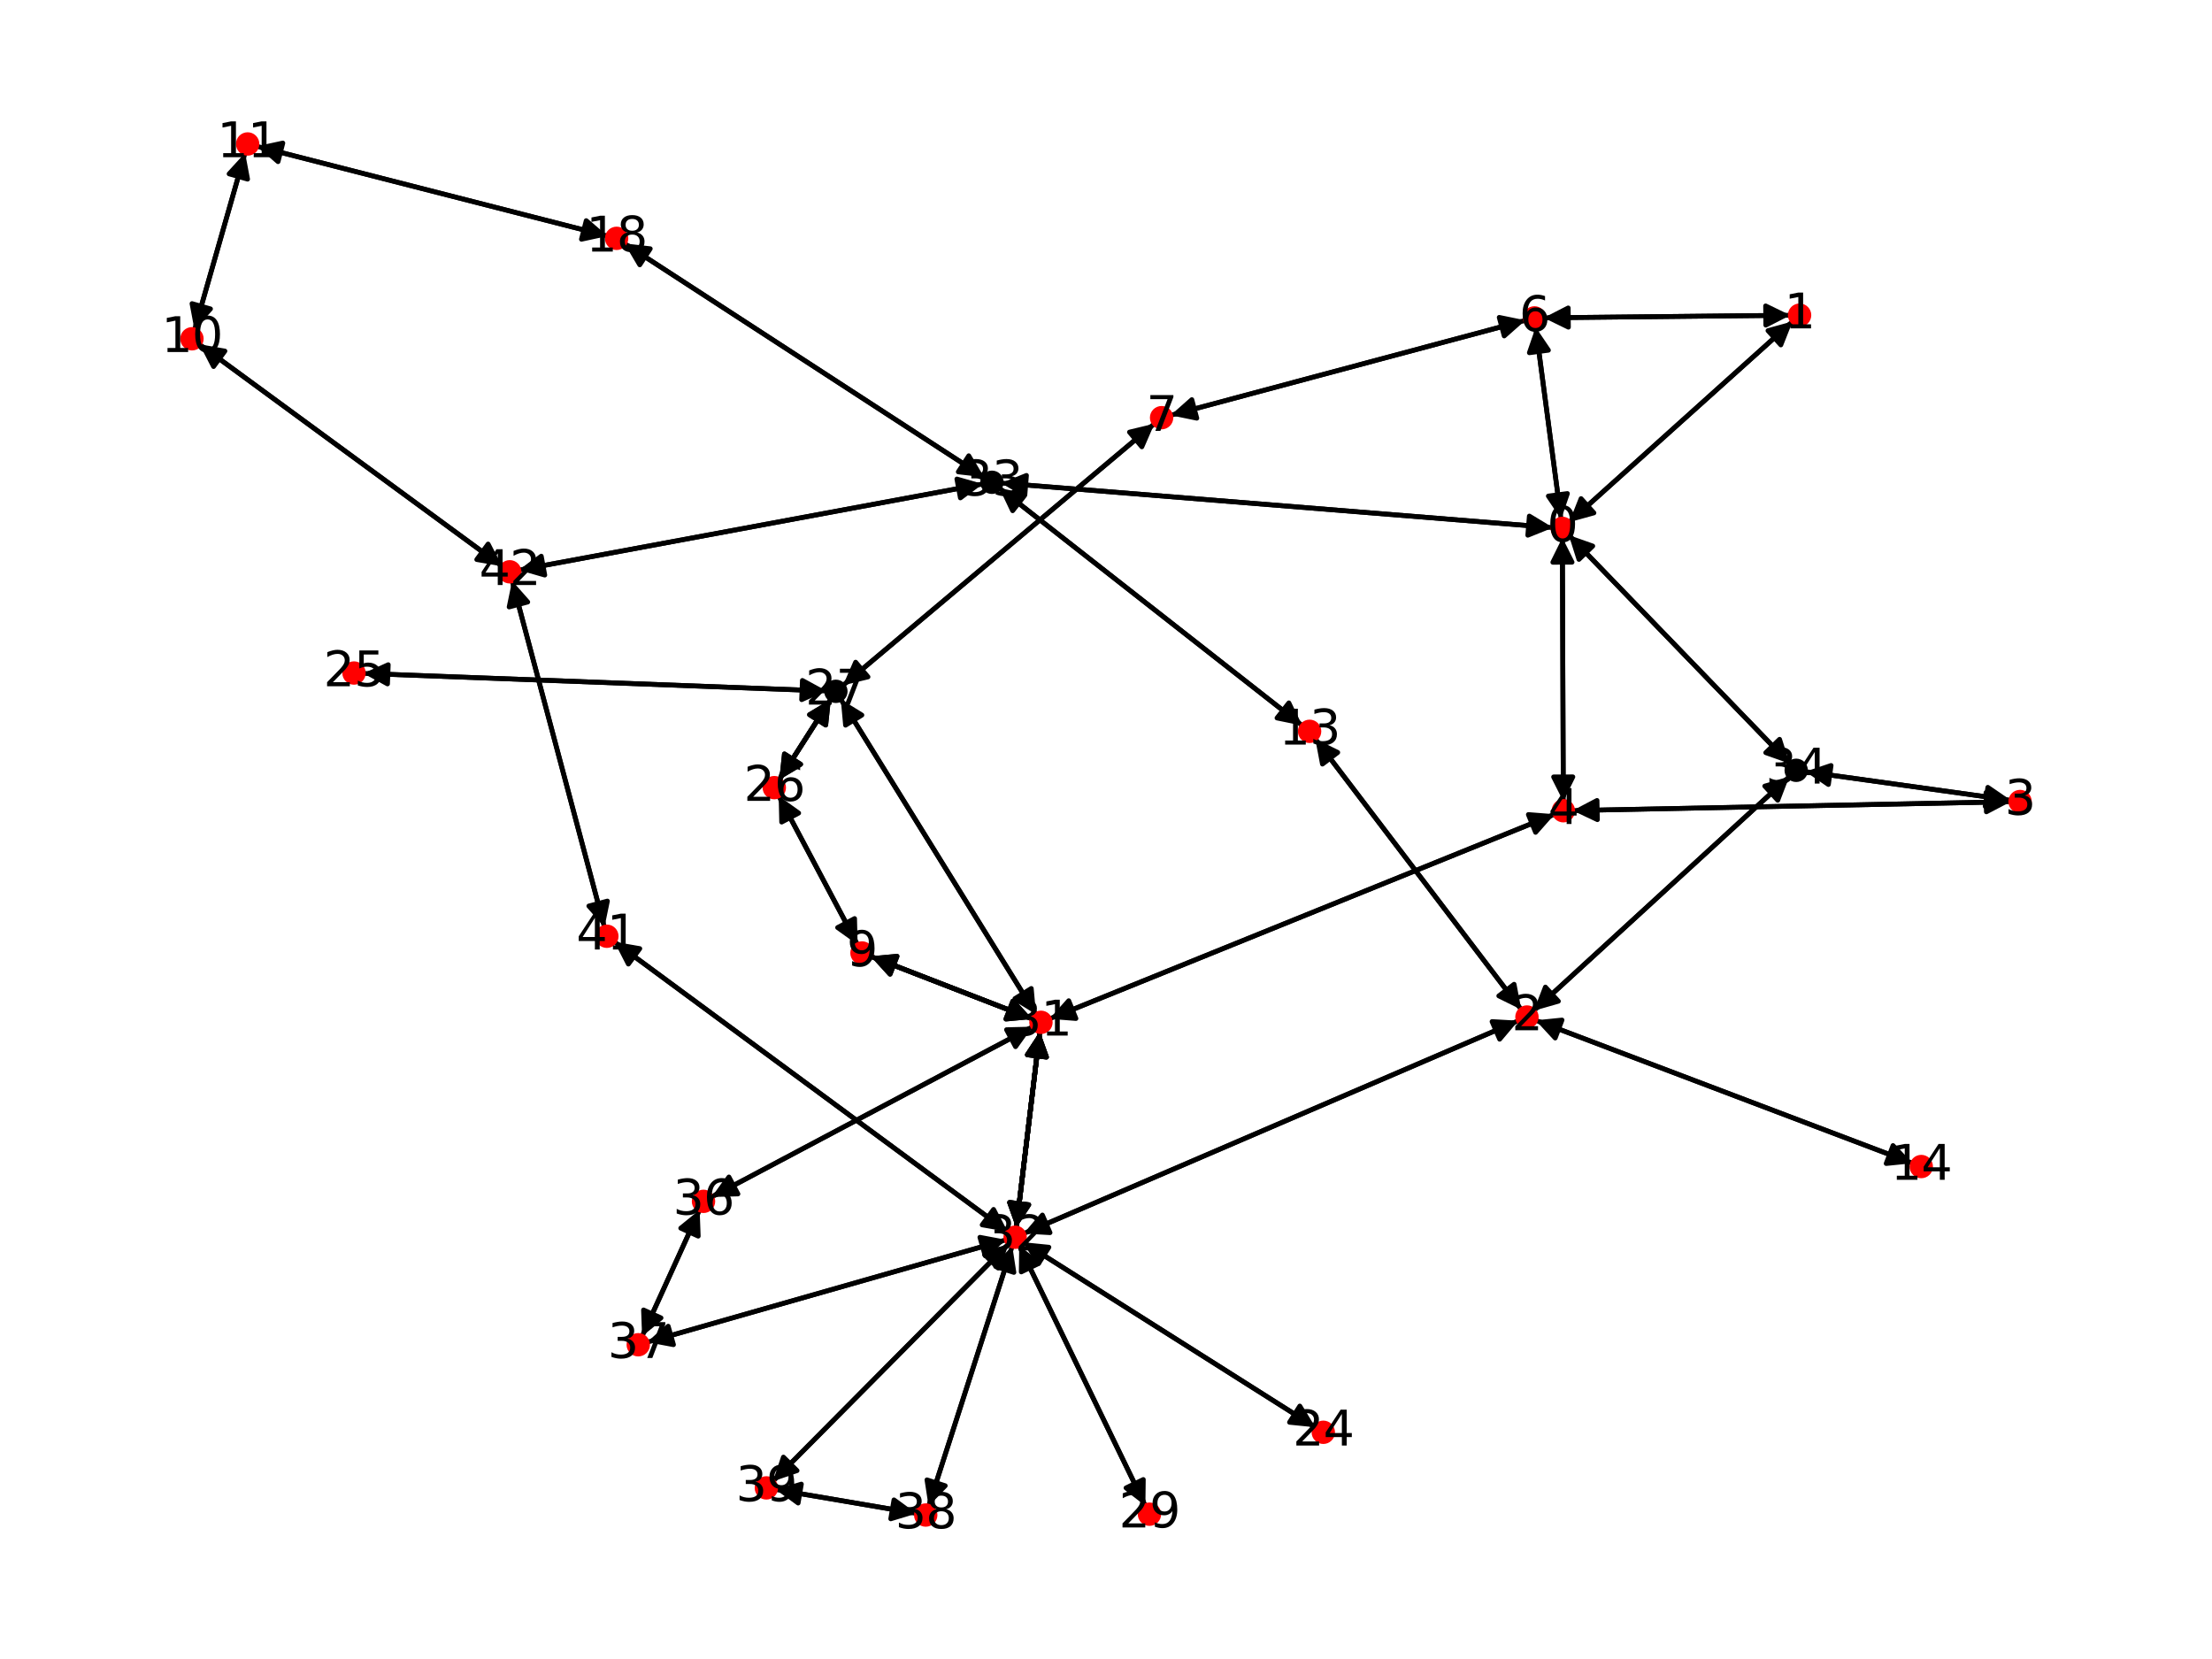 <?xml version="1.0" encoding="utf-8" standalone="no"?>
<!DOCTYPE svg PUBLIC "-//W3C//DTD SVG 1.1//EN"
  "http://www.w3.org/Graphics/SVG/1.1/DTD/svg11.dtd">
<svg xmlns:xlink="http://www.w3.org/1999/xlink" width="460.8pt" height="345.6pt" viewBox="0 0 460.8 345.6" xmlns="http://www.w3.org/2000/svg" version="1.1">
 <defs>
  <style type="text/css">*{stroke-linejoin: round; stroke-linecap: butt}</style>
 </defs>
 <g id="figure_1">
  <g id="patch_1">
   <path d="M 0 345.6 
L 460.8 345.6 
L 460.8 0 
L 0 0 
z
" style="fill: #ffffff"/>
  </g>
  <g id="axes_1">
   <g id="patch_2">
    <path d="M 323.528 109.915 
Q 266.048 105.269 209.682 100.713 
" clip-path="url(#p648b36978f)" style="fill: none; stroke: #000000; stroke-linecap: round"/>
    <path d="M 213.508 103.029 
L 209.682 100.713 
L 213.83 99.042 
z
" clip-path="url(#p648b36978f)" style="stroke: #000000; stroke-linecap: round"/>
   </g>
   <g id="patch_3">
    <path d="M 326.808 111.465 
Q 349.822 135.273 372.059 158.277 
" clip-path="url(#p648b36978f)" style="fill: none; stroke: #000000; stroke-linecap: round"/>
    <path d="M 370.717 154.011 
L 372.059 158.277 
L 367.841 156.791 
z
" clip-path="url(#p648b36978f)" style="stroke: #000000; stroke-linecap: round"/>
   </g>
   <g id="patch_4">
    <path d="M 325.468 112.006 
Q 325.568 139.482 325.664 165.84 
" clip-path="url(#p648b36978f)" style="fill: none; stroke: #000000; stroke-linecap: round"/>
    <path d="M 327.649 161.833 
L 325.664 165.84 
L 323.649 161.847 
z
" clip-path="url(#p648b36978f)" style="stroke: #000000; stroke-linecap: round"/>
   </g>
   <g id="patch_5">
    <path d="M 325.207 108.153 
Q 322.557 88.15 320.055 69.256 
" clip-path="url(#p648b36978f)" style="fill: none; stroke: #000000; stroke-linecap: round"/>
    <path d="M 318.598 73.484 
L 320.055 69.256 
L 322.563 72.959 
z
" clip-path="url(#p648b36978f)" style="stroke: #000000; stroke-linecap: round"/>
   </g>
   <g id="patch_6">
    <path d="M 326.9 108.778 
Q 350.173 87.862 372.615 67.693 
" clip-path="url(#p648b36978f)" style="fill: none; stroke: #000000; stroke-linecap: round"/>
    <path d="M 368.303 68.879 
L 372.615 67.693 
L 370.977 71.855 
z
" clip-path="url(#p648b36978f)" style="stroke: #000000; stroke-linecap: round"/>
   </g>
   <g id="patch_7">
    <path d="M 373.446 66.947 
Q 350.172 87.863 327.73 108.032 
" clip-path="url(#p648b36978f)" style="fill: none; stroke: #000000; stroke-linecap: round"/>
    <path d="M 332.042 106.845 
L 327.73 108.032 
L 329.368 103.87 
z
" clip-path="url(#p648b36978f)" style="stroke: #000000; stroke-linecap: round"/>
   </g>
   <g id="patch_8">
    <path d="M 372.946 65.674 
Q 347.268 65.94 322.707 66.194 
" clip-path="url(#p648b36978f)" style="fill: none; stroke: #000000; stroke-linecap: round"/>
    <path d="M 326.728 68.153 
L 322.707 66.194 
L 326.686 64.153 
z
" clip-path="url(#p648b36978f)" style="stroke: #000000; stroke-linecap: round"/>
   </g>
   <g id="patch_9">
    <path d="M 316.311 212.629 
Q 264.778 234.801 214.272 256.531 
" clip-path="url(#p648b36978f)" style="fill: none; stroke: #000000; stroke-linecap: round"/>
    <path d="M 218.737 256.788 
L 214.272 256.531 
L 217.156 253.113 
z
" clip-path="url(#p648b36978f)" style="stroke: #000000; stroke-linecap: round"/>
   </g>
   <g id="patch_10">
    <path d="M 319.518 210.556 
Q 346.137 186.166 371.932 162.532 
" clip-path="url(#p648b36978f)" style="fill: none; stroke: #000000; stroke-linecap: round"/>
    <path d="M 367.632 163.76 
L 371.932 162.532 
L 370.334 166.709 
z
" clip-path="url(#p648b36978f)" style="stroke: #000000; stroke-linecap: round"/>
   </g>
   <g id="patch_11">
    <path d="M 316.916 210.32 
Q 295.45 182.104 274.661 154.778 
" clip-path="url(#p648b36978f)" style="fill: none; stroke: #000000; stroke-linecap: round"/>
    <path d="M 275.491 159.173 
L 274.661 154.778 
L 278.674 156.751 
z
" clip-path="url(#p648b36978f)" style="stroke: #000000; stroke-linecap: round"/>
   </g>
   <g id="patch_12">
    <path d="M 319.903 212.551 
Q 359.163 227.438 397.378 241.929 
" clip-path="url(#p648b36978f)" style="fill: none; stroke: #000000; stroke-linecap: round"/>
    <path d="M 394.347 238.641 
L 397.378 241.929 
L 392.928 242.381 
z
" clip-path="url(#p648b36978f)" style="stroke: #000000; stroke-linecap: round"/>
   </g>
   <g id="patch_13">
    <path d="M 418.898 166.706 
Q 397.499 163.722 377.207 160.893 
" clip-path="url(#p648b36978f)" style="fill: none; stroke: #000000; stroke-linecap: round"/>
    <path d="M 380.893 163.427 
L 377.207 160.893 
L 381.445 159.465 
z
" clip-path="url(#p648b36978f)" style="stroke: #000000; stroke-linecap: round"/>
   </g>
   <g id="patch_14">
    <path d="M 418.877 167.012 
Q 373.244 167.932 328.73 168.83 
" clip-path="url(#p648b36978f)" style="fill: none; stroke: #000000; stroke-linecap: round"/>
    <path d="M 332.769 170.749 
L 328.73 168.83 
L 332.689 166.75 
z
" clip-path="url(#p648b36978f)" style="stroke: #000000; stroke-linecap: round"/>
   </g>
   <g id="patch_15">
    <path d="M 325.668 166.957 
Q 325.568 139.481 325.472 113.123 
" clip-path="url(#p648b36978f)" style="fill: none; stroke: #000000; stroke-linecap: round"/>
    <path d="M 323.486 117.131 
L 325.472 113.123 
L 327.486 117.116 
z
" clip-path="url(#p648b36978f)" style="stroke: #000000; stroke-linecap: round"/>
   </g>
   <g id="patch_16">
    <path d="M 327.612 168.853 
Q 373.244 167.932 417.758 167.035 
" clip-path="url(#p648b36978f)" style="fill: none; stroke: #000000; stroke-linecap: round"/>
    <path d="M 413.719 165.116 
L 417.758 167.035 
L 413.8 169.115 
z
" clip-path="url(#p648b36978f)" style="stroke: #000000; stroke-linecap: round"/>
   </g>
   <g id="patch_17">
    <path d="M 323.878 169.62 
Q 271.261 190.931 219.679 211.822 
" clip-path="url(#p648b36978f)" style="fill: none; stroke: #000000; stroke-linecap: round"/>
    <path d="M 224.137 212.174 
L 219.679 211.822 
L 222.636 208.467 
z
" clip-path="url(#p648b36978f)" style="stroke: #000000; stroke-linecap: round"/>
   </g>
   <g id="patch_18">
    <path d="M 319.908 68.145 
Q 322.557 88.147 325.059 107.041 
" clip-path="url(#p648b36978f)" style="fill: none; stroke: #000000; stroke-linecap: round"/>
    <path d="M 326.517 102.813 
L 325.059 107.041 
L 322.551 103.338 
z
" clip-path="url(#p648b36978f)" style="stroke: #000000; stroke-linecap: round"/>
   </g>
   <g id="patch_19">
    <path d="M 321.592 66.206 
Q 347.271 65.94 371.831 65.685 
" clip-path="url(#p648b36978f)" style="fill: none; stroke: #000000; stroke-linecap: round"/>
    <path d="M 367.811 63.727 
L 371.831 65.685 
L 367.852 67.727 
z
" clip-path="url(#p648b36978f)" style="stroke: #000000; stroke-linecap: round"/>
   </g>
   <g id="patch_20">
    <path d="M 317.781 66.727 
Q 280.818 76.617 244.935 86.219 
" clip-path="url(#p648b36978f)" style="fill: none; stroke: #000000; stroke-linecap: round"/>
    <path d="M 249.316 87.117 
L 244.935 86.219 
L 248.282 83.253 
z
" clip-path="url(#p648b36978f)" style="stroke: #000000; stroke-linecap: round"/>
   </g>
   <g id="patch_21">
    <path d="M 243.854 86.508 
Q 280.817 76.617 316.7 67.016 
" clip-path="url(#p648b36978f)" style="fill: none; stroke: #000000; stroke-linecap: round"/>
    <path d="M 312.319 66.118 
L 316.7 67.016 
L 313.353 69.982 
z
" clip-path="url(#p648b36978f)" style="stroke: #000000; stroke-linecap: round"/>
   </g>
   <g id="patch_22">
    <path d="M 240.497 88.256 
Q 208.055 115.513 176.469 142.051 
" clip-path="url(#p648b36978f)" style="fill: none; stroke: #000000; stroke-linecap: round"/>
    <path d="M 180.819 141.009 
L 176.469 142.051 
L 178.245 137.946 
z
" clip-path="url(#p648b36978f)" style="stroke: #000000; stroke-linecap: round"/>
   </g>
   <g id="patch_23">
    <path d="M 178.659 196.813 
Q 170.434 181.303 162.732 166.781 
" clip-path="url(#p648b36978f)" style="fill: none; stroke: #000000; stroke-linecap: round"/>
    <path d="M 162.839 171.252 
L 162.732 166.781 
L 166.373 169.378 
z
" clip-path="url(#p648b36978f)" style="stroke: #000000; stroke-linecap: round"/>
   </g>
   <g id="patch_24">
    <path d="M 181.374 199.224 
Q 198.209 205.746 214.001 211.865 
" clip-path="url(#p648b36978f)" style="fill: none; stroke: #000000; stroke-linecap: round"/>
    <path d="M 210.994 208.555 
L 214.001 211.865 
L 209.549 212.284 
z
" clip-path="url(#p648b36978f)" style="stroke: #000000; stroke-linecap: round"/>
   </g>
   <g id="patch_25">
    <path d="M 181.374 199.224 
Q 198.209 205.746 214.001 211.865 
" clip-path="url(#p648b36978f)" style="fill: none; stroke: #000000; stroke-linecap: round"/>
    <path d="M 210.994 208.555 
L 214.001 211.865 
L 209.549 212.284 
z
" clip-path="url(#p648b36978f)" style="stroke: #000000; stroke-linecap: round"/>
   </g>
   <g id="patch_26">
    <path d="M 40.519 68.716 
Q 45.789 50.282 50.752 32.923 
" clip-path="url(#p648b36978f)" style="fill: none; stroke: #000000; stroke-linecap: round"/>
    <path d="M 47.729 36.219 
L 50.752 32.923 
L 51.575 37.319 
z
" clip-path="url(#p648b36978f)" style="stroke: #000000; stroke-linecap: round"/>
   </g>
   <g id="patch_27">
    <path d="M 41.548 71.722 
Q 73.088 94.847 103.725 117.312 
" clip-path="url(#p648b36978f)" style="fill: none; stroke: #000000; stroke-linecap: round"/>
    <path d="M 101.682 113.334 
L 103.725 117.312 
L 99.317 116.56 
z
" clip-path="url(#p648b36978f)" style="stroke: #000000; stroke-linecap: round"/>
   </g>
   <g id="patch_28">
    <path d="M 51.058 31.85 
Q 45.788 50.285 40.825 67.644 
" clip-path="url(#p648b36978f)" style="fill: none; stroke: #000000; stroke-linecap: round"/>
    <path d="M 43.848 64.348 
L 40.825 67.644 
L 40.002 63.248 
z
" clip-path="url(#p648b36978f)" style="stroke: #000000; stroke-linecap: round"/>
   </g>
   <g id="patch_29">
    <path d="M 53.462 30.469 
Q 90.021 39.82 125.497 48.894 
" clip-path="url(#p648b36978f)" style="fill: none; stroke: #000000; stroke-linecap: round"/>
    <path d="M 122.117 45.965 
L 125.497 48.894 
L 121.126 49.84 
z
" clip-path="url(#p648b36978f)" style="stroke: #000000; stroke-linecap: round"/>
   </g>
   <g id="patch_30">
    <path d="M 273.987 153.893 
Q 295.454 182.109 316.243 209.435 
" clip-path="url(#p648b36978f)" style="fill: none; stroke: #000000; stroke-linecap: round"/>
    <path d="M 315.413 205.04 
L 316.243 209.435 
L 312.229 207.462 
z
" clip-path="url(#p648b36978f)" style="stroke: #000000; stroke-linecap: round"/>
   </g>
   <g id="patch_31">
    <path d="M 271.288 151.154 
Q 239.725 126.408 209.043 102.352 
" clip-path="url(#p648b36978f)" style="fill: none; stroke: #000000; stroke-linecap: round"/>
    <path d="M 210.956 106.394 
L 209.043 102.352 
L 213.424 103.246 
z
" clip-path="url(#p648b36978f)" style="stroke: #000000; stroke-linecap: round"/>
   </g>
   <g id="patch_32">
    <path d="M 398.422 242.325 
Q 359.162 227.438 320.948 212.947 
" clip-path="url(#p648b36978f)" style="fill: none; stroke: #000000; stroke-linecap: round"/>
    <path d="M 323.979 216.235 
L 320.948 212.947 
L 325.397 212.495 
z
" clip-path="url(#p648b36978f)" style="stroke: #000000; stroke-linecap: round"/>
   </g>
   <g id="patch_33">
    <path d="M 126.58 49.171 
Q 90.021 39.82 54.545 30.746 
" clip-path="url(#p648b36978f)" style="fill: none; stroke: #000000; stroke-linecap: round"/>
    <path d="M 57.925 33.675 
L 54.545 30.746 
L 58.916 29.8 
z
" clip-path="url(#p648b36978f)" style="stroke: #000000; stroke-linecap: round"/>
   </g>
   <g id="patch_34">
    <path d="M 130.077 50.706 
Q 167.545 75.059 204.076 98.802 
" clip-path="url(#p648b36978f)" style="fill: none; stroke: #000000; stroke-linecap: round"/>
    <path d="M 201.812 94.945 
L 204.076 98.802 
L 199.633 98.299 
z
" clip-path="url(#p648b36978f)" style="stroke: #000000; stroke-linecap: round"/>
   </g>
   <g id="patch_35">
    <path d="M 274.033 297.337 
Q 243.57 278.055 214.052 259.372 
" clip-path="url(#p648b36978f)" style="fill: none; stroke: #000000; stroke-linecap: round"/>
    <path d="M 216.362 263.201 
L 214.052 259.372 
L 218.501 259.821 
z
" clip-path="url(#p648b36978f)" style="stroke: #000000; stroke-linecap: round"/>
   </g>
   <g id="patch_36">
    <path d="M 75.682 140.278 
Q 123.937 142.111 171.074 143.901 
" clip-path="url(#p648b36978f)" style="fill: none; stroke: #000000; stroke-linecap: round"/>
    <path d="M 167.153 141.751 
L 171.074 143.901 
L 167.001 145.748 
z
" clip-path="url(#p648b36978f)" style="stroke: #000000; stroke-linecap: round"/>
   </g>
   <g id="patch_37">
    <path d="M 162.206 165.791 
Q 170.432 181.3 178.134 195.822 
" clip-path="url(#p648b36978f)" style="fill: none; stroke: #000000; stroke-linecap: round"/>
    <path d="M 178.026 191.351 
L 178.134 195.822 
L 174.493 193.225 
z
" clip-path="url(#p648b36978f)" style="stroke: #000000; stroke-linecap: round"/>
   </g>
   <g id="patch_38">
    <path d="M 162.343 162.446 
Q 167.715 154.047 172.483 146.59 
" clip-path="url(#p648b36978f)" style="fill: none; stroke: #000000; stroke-linecap: round"/>
    <path d="M 168.643 148.882 
L 172.483 146.59 
L 172.013 151.038 
z
" clip-path="url(#p648b36978f)" style="stroke: #000000; stroke-linecap: round"/>
   </g>
   <g id="patch_39">
    <path d="M 162.343 162.446 
Q 167.715 154.047 172.483 146.59 
" clip-path="url(#p648b36978f)" style="fill: none; stroke: #000000; stroke-linecap: round"/>
    <path d="M 168.643 148.882 
L 172.483 146.59 
L 172.013 151.038 
z
" clip-path="url(#p648b36978f)" style="stroke: #000000; stroke-linecap: round"/>
   </g>
   <g id="patch_40">
    <path d="M 175.614 142.77 
Q 208.055 115.513 239.641 88.975 
" clip-path="url(#p648b36978f)" style="fill: none; stroke: #000000; stroke-linecap: round"/>
    <path d="M 235.292 90.017 
L 239.641 88.975 
L 237.865 93.08 
z
" clip-path="url(#p648b36978f)" style="stroke: #000000; stroke-linecap: round"/>
   </g>
   <g id="patch_41">
    <path d="M 172.196 143.944 
Q 123.941 142.111 76.804 140.321 
" clip-path="url(#p648b36978f)" style="fill: none; stroke: #000000; stroke-linecap: round"/>
    <path d="M 80.725 142.471 
L 76.804 140.321 
L 80.877 138.474 
z
" clip-path="url(#p648b36978f)" style="stroke: #000000; stroke-linecap: round"/>
   </g>
   <g id="patch_42">
    <path d="M 173.084 145.651 
Q 167.713 154.05 162.944 161.506 
" clip-path="url(#p648b36978f)" style="fill: none; stroke: #000000; stroke-linecap: round"/>
    <path d="M 166.784 159.214 
L 162.944 161.506 
L 163.414 157.059 
z
" clip-path="url(#p648b36978f)" style="stroke: #000000; stroke-linecap: round"/>
   </g>
   <g id="patch_43">
    <path d="M 173.084 145.651 
Q 167.713 154.05 162.944 161.506 
" clip-path="url(#p648b36978f)" style="fill: none; stroke: #000000; stroke-linecap: round"/>
    <path d="M 166.784 159.214 
L 162.944 161.506 
L 163.414 157.059 
z
" clip-path="url(#p648b36978f)" style="stroke: #000000; stroke-linecap: round"/>
   </g>
   <g id="patch_44">
    <path d="M 175.148 145.663 
Q 195.489 178.492 215.24 210.37 
" clip-path="url(#p648b36978f)" style="fill: none; stroke: #000000; stroke-linecap: round"/>
    <path d="M 214.834 205.917 
L 215.24 210.37 
L 211.433 208.023 
z
" clip-path="url(#p648b36978f)" style="stroke: #000000; stroke-linecap: round"/>
   </g>
   <g id="patch_45">
    <path d="M 238.606 313.692 
Q 225.461 286.587 212.803 260.488 
" clip-path="url(#p648b36978f)" style="fill: none; stroke: #000000; stroke-linecap: round"/>
    <path d="M 212.749 264.96 
L 212.803 260.488 
L 216.348 263.215 
z
" clip-path="url(#p648b36978f)" style="stroke: #000000; stroke-linecap: round"/>
   </g>
   <g id="patch_46">
    <path d="M 218.646 212.24 
Q 271.264 190.929 322.846 170.038 
" clip-path="url(#p648b36978f)" style="fill: none; stroke: #000000; stroke-linecap: round"/>
    <path d="M 318.387 169.686 
L 322.846 170.038 
L 319.889 173.393 
z
" clip-path="url(#p648b36978f)" style="stroke: #000000; stroke-linecap: round"/>
   </g>
   <g id="patch_47">
    <path d="M 215.043 212.268 
Q 198.208 205.746 182.415 199.627 
" clip-path="url(#p648b36978f)" style="fill: none; stroke: #000000; stroke-linecap: round"/>
    <path d="M 185.422 202.937 
L 182.415 199.627 
L 186.867 199.208 
z
" clip-path="url(#p648b36978f)" style="stroke: #000000; stroke-linecap: round"/>
   </g>
   <g id="patch_48">
    <path d="M 215.043 212.268 
Q 198.208 205.746 182.415 199.627 
" clip-path="url(#p648b36978f)" style="fill: none; stroke: #000000; stroke-linecap: round"/>
    <path d="M 185.422 202.937 
L 182.415 199.627 
L 186.867 199.208 
z
" clip-path="url(#p648b36978f)" style="stroke: #000000; stroke-linecap: round"/>
   </g>
   <g id="patch_49">
    <path d="M 215.83 211.323 
Q 195.49 178.494 175.738 146.615 
" clip-path="url(#p648b36978f)" style="fill: none; stroke: #000000; stroke-linecap: round"/>
    <path d="M 176.145 151.069 
L 175.738 146.615 
L 179.545 148.962 
z
" clip-path="url(#p648b36978f)" style="stroke: #000000; stroke-linecap: round"/>
   </g>
   <g id="patch_50">
    <path d="M 216.619 214.889 
Q 214.159 235.352 211.833 254.705 
" clip-path="url(#p648b36978f)" style="fill: none; stroke: #000000; stroke-linecap: round"/>
    <path d="M 214.296 250.972 
L 211.833 254.705 
L 210.325 250.495 
z
" clip-path="url(#p648b36978f)" style="stroke: #000000; stroke-linecap: round"/>
   </g>
   <g id="patch_51">
    <path d="M 216.619 214.889 
Q 214.159 235.352 211.833 254.705 
" clip-path="url(#p648b36978f)" style="fill: none; stroke: #000000; stroke-linecap: round"/>
    <path d="M 214.296 250.972 
L 211.833 254.705 
L 210.325 250.495 
z
" clip-path="url(#p648b36978f)" style="stroke: #000000; stroke-linecap: round"/>
   </g>
   <g id="patch_52">
    <path d="M 216.619 214.889 
Q 214.159 235.352 211.833 254.705 
" clip-path="url(#p648b36978f)" style="fill: none; stroke: #000000; stroke-linecap: round"/>
    <path d="M 214.296 250.972 
L 211.833 254.705 
L 210.325 250.495 
z
" clip-path="url(#p648b36978f)" style="stroke: #000000; stroke-linecap: round"/>
   </g>
   <g id="patch_53">
    <path d="M 215.138 213.876 
Q 181.701 231.614 149.252 248.829 
" clip-path="url(#p648b36978f)" style="fill: none; stroke: #000000; stroke-linecap: round"/>
    <path d="M 153.723 248.721 
L 149.252 248.829 
L 151.849 245.187 
z
" clip-path="url(#p648b36978f)" style="stroke: #000000; stroke-linecap: round"/>
   </g>
   <g id="patch_54">
    <path d="M 213.249 256.972 
Q 264.782 234.8 315.288 213.07 
" clip-path="url(#p648b36978f)" style="fill: none; stroke: #000000; stroke-linecap: round"/>
    <path d="M 310.823 212.813 
L 315.288 213.07 
L 312.404 216.488 
z
" clip-path="url(#p648b36978f)" style="stroke: #000000; stroke-linecap: round"/>
   </g>
   <g id="patch_55">
    <path d="M 213.103 258.771 
Q 243.566 278.053 273.084 296.736 
" clip-path="url(#p648b36978f)" style="fill: none; stroke: #000000; stroke-linecap: round"/>
    <path d="M 270.773 292.907 
L 273.084 296.736 
L 268.634 296.287 
z
" clip-path="url(#p648b36978f)" style="stroke: #000000; stroke-linecap: round"/>
   </g>
   <g id="patch_56">
    <path d="M 212.314 259.481 
Q 225.46 286.585 238.117 312.684 
" clip-path="url(#p648b36978f)" style="fill: none; stroke: #000000; stroke-linecap: round"/>
    <path d="M 238.171 308.212 
L 238.117 312.684 
L 234.572 309.958 
z
" clip-path="url(#p648b36978f)" style="stroke: #000000; stroke-linecap: round"/>
   </g>
   <g id="patch_57">
    <path d="M 211.7 255.816 
Q 214.159 235.353 216.485 216 
" clip-path="url(#p648b36978f)" style="fill: none; stroke: #000000; stroke-linecap: round"/>
    <path d="M 214.022 219.733 
L 216.485 216 
L 217.994 220.21 
z
" clip-path="url(#p648b36978f)" style="stroke: #000000; stroke-linecap: round"/>
   </g>
   <g id="patch_58">
    <path d="M 211.7 255.816 
Q 214.159 235.353 216.485 216 
" clip-path="url(#p648b36978f)" style="fill: none; stroke: #000000; stroke-linecap: round"/>
    <path d="M 214.022 219.733 
L 216.485 216 
L 217.994 220.21 
z
" clip-path="url(#p648b36978f)" style="stroke: #000000; stroke-linecap: round"/>
   </g>
   <g id="patch_59">
    <path d="M 211.7 255.816 
Q 214.159 235.353 216.485 216 
" clip-path="url(#p648b36978f)" style="fill: none; stroke: #000000; stroke-linecap: round"/>
    <path d="M 214.022 219.733 
L 216.485 216 
L 217.994 220.21 
z
" clip-path="url(#p648b36978f)" style="stroke: #000000; stroke-linecap: round"/>
   </g>
   <g id="patch_60">
    <path d="M 209.605 258.269 
Q 172.216 268.936 135.901 279.296 
" clip-path="url(#p648b36978f)" style="fill: none; stroke: #000000; stroke-linecap: round"/>
    <path d="M 140.297 280.122 
L 135.901 279.296 
L 139.199 276.275 
z
" clip-path="url(#p648b36978f)" style="stroke: #000000; stroke-linecap: round"/>
   </g>
   <g id="patch_61">
    <path d="M 210.877 259.578 
Q 202.158 286.672 193.781 312.702 
" clip-path="url(#p648b36978f)" style="fill: none; stroke: #000000; stroke-linecap: round"/>
    <path d="M 196.91 309.507 
L 193.781 312.702 
L 193.103 308.282 
z
" clip-path="url(#p648b36978f)" style="stroke: #000000; stroke-linecap: round"/>
   </g>
   <g id="patch_62">
    <path d="M 210.106 259.111 
Q 185.56 283.846 161.802 307.788 
" clip-path="url(#p648b36978f)" style="fill: none; stroke: #000000; stroke-linecap: round"/>
    <path d="M 166.039 306.357 
L 161.802 307.788 
L 163.2 303.54 
z
" clip-path="url(#p648b36978f)" style="stroke: #000000; stroke-linecap: round"/>
   </g>
   <g id="patch_63">
    <path d="M 209.909 256.587 
Q 168.942 226.386 128.874 196.848 
" clip-path="url(#p648b36978f)" style="fill: none; stroke: #000000; stroke-linecap: round"/>
    <path d="M 130.907 200.831 
L 128.874 196.848 
L 133.281 197.611 
z
" clip-path="url(#p648b36978f)" style="stroke: #000000; stroke-linecap: round"/>
   </g>
   <g id="patch_64">
    <path d="M 208.57 100.623 
Q 266.051 105.269 322.416 109.825 
" clip-path="url(#p648b36978f)" style="fill: none; stroke: #000000; stroke-linecap: round"/>
    <path d="M 318.591 107.509 
L 322.416 109.825 
L 318.268 111.496 
z
" clip-path="url(#p648b36978f)" style="stroke: #000000; stroke-linecap: round"/>
   </g>
   <g id="patch_65">
    <path d="M 204.734 100.82 
Q 156.411 109.791 109.188 118.559 
" clip-path="url(#p648b36978f)" style="fill: none; stroke: #000000; stroke-linecap: round"/>
    <path d="M 113.486 119.795 
L 109.188 118.559 
L 112.756 115.862 
z
" clip-path="url(#p648b36978f)" style="stroke: #000000; stroke-linecap: round"/>
   </g>
   <g id="patch_66">
    <path d="M 205.013 99.411 
Q 167.544 75.058 131.013 51.315 
" clip-path="url(#p648b36978f)" style="fill: none; stroke: #000000; stroke-linecap: round"/>
    <path d="M 133.277 55.171 
L 131.013 51.315 
L 135.457 51.817 
z
" clip-path="url(#p648b36978f)" style="stroke: #000000; stroke-linecap: round"/>
   </g>
   <g id="patch_67">
    <path d="M 208.162 101.662 
Q 239.725 126.408 270.408 150.464 
" clip-path="url(#p648b36978f)" style="fill: none; stroke: #000000; stroke-linecap: round"/>
    <path d="M 268.494 146.422 
L 270.408 150.464 
L 266.026 149.57 
z
" clip-path="url(#p648b36978f)" style="stroke: #000000; stroke-linecap: round"/>
   </g>
   <g id="patch_68">
    <path d="M 372.834 159.078 
Q 349.82 135.27 327.582 112.266 
" clip-path="url(#p648b36978f)" style="fill: none; stroke: #000000; stroke-linecap: round"/>
    <path d="M 328.924 116.532 
L 327.582 112.266 
L 331.8 113.752 
z
" clip-path="url(#p648b36978f)" style="stroke: #000000; stroke-linecap: round"/>
   </g>
   <g id="patch_69">
    <path d="M 372.753 161.779 
Q 346.134 186.169 320.34 209.803 
" clip-path="url(#p648b36978f)" style="fill: none; stroke: #000000; stroke-linecap: round"/>
    <path d="M 324.64 208.575 
L 320.34 209.803 
L 321.938 205.626 
z
" clip-path="url(#p648b36978f)" style="stroke: #000000; stroke-linecap: round"/>
   </g>
   <g id="patch_70">
    <path d="M 376.096 160.739 
Q 397.496 163.722 417.787 166.551 
" clip-path="url(#p648b36978f)" style="fill: none; stroke: #000000; stroke-linecap: round"/>
    <path d="M 414.102 164.018 
L 417.787 166.551 
L 413.549 167.98 
z
" clip-path="url(#p648b36978f)" style="stroke: #000000; stroke-linecap: round"/>
   </g>
   <g id="patch_71">
    <path d="M 145.751 252.022 
Q 139.756 265.198 134.224 277.357 
" clip-path="url(#p648b36978f)" style="fill: none; stroke: #000000; stroke-linecap: round"/>
    <path d="M 137.701 274.544 
L 134.224 277.357 
L 134.06 272.888 
z
" clip-path="url(#p648b36978f)" style="stroke: #000000; stroke-linecap: round"/>
   </g>
   <g id="patch_72">
    <path d="M 148.265 249.353 
Q 181.701 231.614 214.15 214.4 
" clip-path="url(#p648b36978f)" style="fill: none; stroke: #000000; stroke-linecap: round"/>
    <path d="M 209.679 214.508 
L 214.15 214.4 
L 211.554 218.042 
z
" clip-path="url(#p648b36978f)" style="stroke: #000000; stroke-linecap: round"/>
   </g>
   <g id="patch_73">
    <path d="M 134.824 279.603 
Q 172.213 268.936 208.527 258.577 
" clip-path="url(#p648b36978f)" style="fill: none; stroke: #000000; stroke-linecap: round"/>
    <path d="M 204.132 257.751 
L 208.527 258.577 
L 205.229 261.597 
z
" clip-path="url(#p648b36978f)" style="stroke: #000000; stroke-linecap: round"/>
   </g>
   <g id="patch_74">
    <path d="M 133.761 278.373 
Q 139.756 265.197 145.289 253.039 
" clip-path="url(#p648b36978f)" style="fill: none; stroke: #000000; stroke-linecap: round"/>
    <path d="M 141.812 255.851 
L 145.289 253.039 
L 145.452 257.508 
z
" clip-path="url(#p648b36978f)" style="stroke: #000000; stroke-linecap: round"/>
   </g>
   <g id="patch_75">
    <path d="M 193.438 313.77 
Q 202.157 286.675 210.533 260.645 
" clip-path="url(#p648b36978f)" style="fill: none; stroke: #000000; stroke-linecap: round"/>
    <path d="M 207.404 263.84 
L 210.533 260.645 
L 211.212 265.065 
z
" clip-path="url(#p648b36978f)" style="stroke: #000000; stroke-linecap: round"/>
   </g>
   <g id="patch_76">
    <path d="M 190.937 315.285 
Q 176.247 312.783 162.658 310.468 
" clip-path="url(#p648b36978f)" style="fill: none; stroke: #000000; stroke-linecap: round"/>
    <path d="M 166.266 313.111 
L 162.658 310.468 
L 166.937 309.168 
z
" clip-path="url(#p648b36978f)" style="stroke: #000000; stroke-linecap: round"/>
   </g>
   <g id="patch_77">
    <path d="M 161.014 308.582 
Q 185.559 283.847 209.317 259.906 
" clip-path="url(#p648b36978f)" style="fill: none; stroke: #000000; stroke-linecap: round"/>
    <path d="M 205.08 261.336 
L 209.317 259.906 
L 207.919 264.154 
z
" clip-path="url(#p648b36978f)" style="stroke: #000000; stroke-linecap: round"/>
   </g>
   <g id="patch_78">
    <path d="M 161.559 310.281 
Q 176.249 312.783 189.838 315.098 
" clip-path="url(#p648b36978f)" style="fill: none; stroke: #000000; stroke-linecap: round"/>
    <path d="M 186.23 312.454 
L 189.838 315.098 
L 185.559 316.398 
z
" clip-path="url(#p648b36978f)" style="stroke: #000000; stroke-linecap: round"/>
   </g>
   <g id="patch_79">
    <path d="M 125.92 193.169 
Q 116.301 157.076 106.971 122.063 
" clip-path="url(#p648b36978f)" style="fill: none; stroke: #000000; stroke-linecap: round"/>
    <path d="M 106.068 126.443 
L 106.971 122.063 
L 109.933 125.413 
z
" clip-path="url(#p648b36978f)" style="stroke: #000000; stroke-linecap: round"/>
   </g>
   <g id="patch_80">
    <path d="M 127.978 196.186 
Q 168.945 226.388 209.012 255.926 
" clip-path="url(#p648b36978f)" style="fill: none; stroke: #000000; stroke-linecap: round"/>
    <path d="M 206.979 251.943 
L 209.012 255.926 
L 204.606 255.162 
z
" clip-path="url(#p648b36978f)" style="stroke: #000000; stroke-linecap: round"/>
   </g>
   <g id="patch_81">
    <path d="M 108.089 118.763 
Q 156.411 109.791 203.635 101.024 
" clip-path="url(#p648b36978f)" style="fill: none; stroke: #000000; stroke-linecap: round"/>
    <path d="M 199.337 99.788 
L 203.635 101.024 
L 200.067 103.721 
z
" clip-path="url(#p648b36978f)" style="stroke: #000000; stroke-linecap: round"/>
   </g>
   <g id="patch_82">
    <path d="M 106.683 120.983 
Q 116.302 157.077 125.632 192.089 
" clip-path="url(#p648b36978f)" style="fill: none; stroke: #000000; stroke-linecap: round"/>
    <path d="M 126.535 187.709 
L 125.632 192.089 
L 122.67 188.739 
z
" clip-path="url(#p648b36978f)" style="stroke: #000000; stroke-linecap: round"/>
   </g>
   <g id="patch_83">
    <path d="M 104.624 117.971 
Q 73.084 94.845 42.447 72.38 
" clip-path="url(#p648b36978f)" style="fill: none; stroke: #000000; stroke-linecap: round"/>
    <path d="M 44.49 76.358 
L 42.447 72.38 
L 46.855 73.133 
z
" clip-path="url(#p648b36978f)" style="stroke: #000000; stroke-linecap: round"/>
   </g>
   <g id="PathCollection_1">
    <defs>
     <path id="C0_0_2374634cd8" d="M 0 1.936 
C 0.514 1.936 1.006 1.732 1.369 1.369 
C 1.732 1.006 1.936 0.514 1.936 -0 
C 1.936 -0.514 1.732 -1.006 1.369 -1.369 
C 1.006 -1.732 0.514 -1.936 0 -1.936 
C -0.514 -1.936 -1.006 -1.732 -1.369 -1.369 
C -1.732 -1.006 -1.936 -0.514 -1.936 0 
C -1.936 0.514 -1.732 1.006 -1.369 1.369 
C -1.006 1.732 -0.514 1.936 0 1.936 
z
"/>
    </defs>
    <g clip-path="url(#p648b36978f)">
     <use xlink:href="#C0_0_2374634cd8" x="325.461" y="110.071" style="fill: #ff0000; stroke: #ff0000"/>
    </g>
    <g clip-path="url(#p648b36978f)">
     <use xlink:href="#C0_0_2374634cd8" x="374.885" y="65.654" style="fill: #ff0000; stroke: #ff0000"/>
    </g>
    <g clip-path="url(#p648b36978f)">
     <use xlink:href="#C0_0_2374634cd8" x="318.091" y="211.864" style="fill: #ff0000; stroke: #ff0000"/>
    </g>
    <g clip-path="url(#p648b36978f)">
     <use xlink:href="#C0_0_2374634cd8" x="420.813" y="166.973" style="fill: #ff0000; stroke: #ff0000"/>
    </g>
    <g clip-path="url(#p648b36978f)">
     <use xlink:href="#C0_0_2374634cd8" x="325.675" y="168.892" style="fill: #ff0000; stroke: #ff0000"/>
    </g>
    <g clip-path="url(#p648b36978f)">
     <use xlink:href="#C0_0_2374634cd8" x="319.654" y="66.226" style="fill: #ff0000; stroke: #ff0000"/>
    </g>
    <g clip-path="url(#p648b36978f)">
     <use xlink:href="#C0_0_2374634cd8" x="241.981" y="87.009" style="fill: #ff0000; stroke: #ff0000"/>
    </g>
    <g clip-path="url(#p648b36978f)">
     <use xlink:href="#C0_0_2374634cd8" x="179.567" y="198.524" style="fill: #ff0000; stroke: #ff0000"/>
    </g>
    <g clip-path="url(#p648b36978f)">
     <use xlink:href="#C0_0_2374634cd8" x="39.987" y="70.576" style="fill: #ff0000; stroke: #ff0000"/>
    </g>
    <g clip-path="url(#p648b36978f)">
     <use xlink:href="#C0_0_2374634cd8" x="51.59" y="29.99" style="fill: #ff0000; stroke: #ff0000"/>
    </g>
    <g clip-path="url(#p648b36978f)">
     <use xlink:href="#C0_0_2374634cd8" x="272.813" y="152.349" style="fill: #ff0000; stroke: #ff0000"/>
    </g>
    <g clip-path="url(#p648b36978f)">
     <use xlink:href="#C0_0_2374634cd8" x="400.235" y="243.012" style="fill: #ff0000; stroke: #ff0000"/>
    </g>
    <g clip-path="url(#p648b36978f)">
     <use xlink:href="#C0_0_2374634cd8" x="128.452" y="49.65" style="fill: #ff0000; stroke: #ff0000"/>
    </g>
    <g clip-path="url(#p648b36978f)">
     <use xlink:href="#C0_0_2374634cd8" x="275.667" y="298.371" style="fill: #ff0000; stroke: #ff0000"/>
    </g>
    <g clip-path="url(#p648b36978f)">
     <use xlink:href="#C0_0_2374634cd8" x="73.749" y="140.205" style="fill: #ff0000; stroke: #ff0000"/>
    </g>
    <g clip-path="url(#p648b36978f)">
     <use xlink:href="#C0_0_2374634cd8" x="161.299" y="164.079" style="fill: #ff0000; stroke: #ff0000"/>
    </g>
    <g clip-path="url(#p648b36978f)">
     <use xlink:href="#C0_0_2374634cd8" x="174.129" y="144.017" style="stroke: #000000"/>
    </g>
    <g clip-path="url(#p648b36978f)">
     <use xlink:href="#C0_0_2374634cd8" x="239.451" y="315.435" style="fill: #ff0000; stroke: #ff0000"/>
    </g>
    <g clip-path="url(#p648b36978f)">
     <use xlink:href="#C0_0_2374634cd8" x="216.85" y="212.968" style="fill: #ff0000; stroke: #ff0000"/>
    </g>
    <g clip-path="url(#p648b36978f)">
     <use xlink:href="#C0_0_2374634cd8" x="211.469" y="257.737" style="fill: #ff0000; stroke: #ff0000"/>
    </g>
    <g clip-path="url(#p648b36978f)">
     <use xlink:href="#C0_0_2374634cd8" x="206.638" y="100.467" style="stroke: #000000"/>
    </g>
    <g clip-path="url(#p648b36978f)">
     <use xlink:href="#C0_0_2374634cd8" x="374.181" y="160.471" style="stroke: #000000"/>
    </g>
    <g clip-path="url(#p648b36978f)">
     <use xlink:href="#C0_0_2374634cd8" x="146.553" y="250.261" style="fill: #ff0000; stroke: #ff0000"/>
    </g>
    <g clip-path="url(#p648b36978f)">
     <use xlink:href="#C0_0_2374634cd8" x="132.96" y="280.135" style="fill: #ff0000; stroke: #ff0000"/>
    </g>
    <g clip-path="url(#p648b36978f)">
     <use xlink:href="#C0_0_2374634cd8" x="192.846" y="315.61" style="fill: #ff0000; stroke: #ff0000"/>
    </g>
    <g clip-path="url(#p648b36978f)">
     <use xlink:href="#C0_0_2374634cd8" x="159.651" y="309.956" style="fill: #ff0000; stroke: #ff0000"/>
    </g>
    <g clip-path="url(#p648b36978f)">
     <use xlink:href="#C0_0_2374634cd8" x="126.418" y="195.036" style="fill: #ff0000; stroke: #ff0000"/>
    </g>
    <g clip-path="url(#p648b36978f)">
     <use xlink:href="#C0_0_2374634cd8" x="106.185" y="119.116" style="fill: #ff0000; stroke: #ff0000"/>
    </g>
   </g>
   <g id="text_1">
    <g clip-path="url(#p648b36978f)">
     <!-- 0 -->
     <g transform="translate(322.279 112.831) scale(0.1 -0.1)">
      <defs>
       <path id="DejaVuSans-30" d="M 2034 4250 
Q 1547 4250 1301 3770 
Q 1056 3291 1056 2328 
Q 1056 1369 1301 889 
Q 1547 409 2034 409 
Q 2525 409 2770 889 
Q 3016 1369 3016 2328 
Q 3016 3291 2770 3770 
Q 2525 4250 2034 4250 
z
M 2034 4750 
Q 2819 4750 3233 4129 
Q 3647 3509 3647 2328 
Q 3647 1150 3233 529 
Q 2819 -91 2034 -91 
Q 1250 -91 836 529 
Q 422 1150 422 2328 
Q 422 3509 836 4129 
Q 1250 4750 2034 4750 
z
" transform="scale(0.016)"/>
      </defs>
      <use xlink:href="#DejaVuSans-30"/>
     </g>
    </g>
   </g>
   <g id="text_2">
    <g clip-path="url(#p648b36978f)">
     <!-- 1 -->
     <g transform="translate(371.703 68.413) scale(0.1 -0.1)">
      <defs>
       <path id="DejaVuSans-31" d="M 794 531 
L 1825 531 
L 1825 4091 
L 703 3866 
L 703 4441 
L 1819 4666 
L 2450 4666 
L 2450 531 
L 3481 531 
L 3481 0 
L 794 0 
L 794 531 
z
" transform="scale(0.016)"/>
      </defs>
      <use xlink:href="#DejaVuSans-31"/>
     </g>
    </g>
   </g>
   <g id="text_3">
    <g clip-path="url(#p648b36978f)">
     <!-- 2 -->
     <g transform="translate(314.91 214.623) scale(0.1 -0.1)">
      <defs>
       <path id="DejaVuSans-32" d="M 1228 531 
L 3431 531 
L 3431 0 
L 469 0 
L 469 531 
Q 828 903 1448 1529 
Q 2069 2156 2228 2338 
Q 2531 2678 2651 2914 
Q 2772 3150 2772 3378 
Q 2772 3750 2511 3984 
Q 2250 4219 1831 4219 
Q 1534 4219 1204 4116 
Q 875 4013 500 3803 
L 500 4441 
Q 881 4594 1212 4672 
Q 1544 4750 1819 4750 
Q 2544 4750 2975 4387 
Q 3406 4025 3406 3419 
Q 3406 3131 3298 2873 
Q 3191 2616 2906 2266 
Q 2828 2175 2409 1742 
Q 1991 1309 1228 531 
z
" transform="scale(0.016)"/>
      </defs>
      <use xlink:href="#DejaVuSans-32"/>
     </g>
    </g>
   </g>
   <g id="text_4">
    <g clip-path="url(#p648b36978f)">
     <!-- 3 -->
     <g transform="translate(417.632 169.732) scale(0.1 -0.1)">
      <defs>
       <path id="DejaVuSans-33" d="M 2597 2516 
Q 3050 2419 3304 2112 
Q 3559 1806 3559 1356 
Q 3559 666 3084 287 
Q 2609 -91 1734 -91 
Q 1441 -91 1130 -33 
Q 819 25 488 141 
L 488 750 
Q 750 597 1062 519 
Q 1375 441 1716 441 
Q 2309 441 2620 675 
Q 2931 909 2931 1356 
Q 2931 1769 2642 2001 
Q 2353 2234 1838 2234 
L 1294 2234 
L 1294 2753 
L 1863 2753 
Q 2328 2753 2575 2939 
Q 2822 3125 2822 3475 
Q 2822 3834 2567 4026 
Q 2313 4219 1838 4219 
Q 1578 4219 1281 4162 
Q 984 4106 628 3988 
L 628 4550 
Q 988 4650 1302 4700 
Q 1616 4750 1894 4750 
Q 2613 4750 3031 4423 
Q 3450 4097 3450 3541 
Q 3450 3153 3228 2886 
Q 3006 2619 2597 2516 
z
" transform="scale(0.016)"/>
      </defs>
      <use xlink:href="#DejaVuSans-33"/>
     </g>
    </g>
   </g>
   <g id="text_5">
    <g clip-path="url(#p648b36978f)">
     <!-- 4 -->
     <g transform="translate(322.494 171.651) scale(0.1 -0.1)">
      <defs>
       <path id="DejaVuSans-34" d="M 2419 4116 
L 825 1625 
L 2419 1625 
L 2419 4116 
z
M 2253 4666 
L 3047 4666 
L 3047 1625 
L 3713 1625 
L 3713 1100 
L 3047 1100 
L 3047 0 
L 2419 0 
L 2419 1100 
L 313 1100 
L 313 1709 
L 2253 4666 
z
" transform="scale(0.016)"/>
      </defs>
      <use xlink:href="#DejaVuSans-34"/>
     </g>
    </g>
   </g>
   <g id="text_6">
    <g clip-path="url(#p648b36978f)">
     <!-- 6 -->
     <g transform="translate(316.473 68.985) scale(0.1 -0.1)">
      <defs>
       <path id="DejaVuSans-36" d="M 2113 2584 
Q 1688 2584 1439 2293 
Q 1191 2003 1191 1497 
Q 1191 994 1439 701 
Q 1688 409 2113 409 
Q 2538 409 2786 701 
Q 3034 994 3034 1497 
Q 3034 2003 2786 2293 
Q 2538 2584 2113 2584 
z
M 3366 4563 
L 3366 3988 
Q 3128 4100 2886 4159 
Q 2644 4219 2406 4219 
Q 1781 4219 1451 3797 
Q 1122 3375 1075 2522 
Q 1259 2794 1537 2939 
Q 1816 3084 2150 3084 
Q 2853 3084 3261 2657 
Q 3669 2231 3669 1497 
Q 3669 778 3244 343 
Q 2819 -91 2113 -91 
Q 1303 -91 875 529 
Q 447 1150 447 2328 
Q 447 3434 972 4092 
Q 1497 4750 2381 4750 
Q 2619 4750 2861 4703 
Q 3103 4656 3366 4563 
z
" transform="scale(0.016)"/>
      </defs>
      <use xlink:href="#DejaVuSans-36"/>
     </g>
    </g>
   </g>
   <g id="text_7">
    <g clip-path="url(#p648b36978f)">
     <!-- 7 -->
     <g transform="translate(238.8 89.768) scale(0.1 -0.1)">
      <defs>
       <path id="DejaVuSans-37" d="M 525 4666 
L 3525 4666 
L 3525 4397 
L 1831 0 
L 1172 0 
L 2766 4134 
L 525 4134 
L 525 4666 
z
" transform="scale(0.016)"/>
      </defs>
      <use xlink:href="#DejaVuSans-37"/>
     </g>
    </g>
   </g>
   <g id="text_8">
    <g clip-path="url(#p648b36978f)">
     <!-- 9 -->
     <g transform="translate(176.385 201.283) scale(0.1 -0.1)">
      <defs>
       <path id="DejaVuSans-39" d="M 703 97 
L 703 672 
Q 941 559 1184 500 
Q 1428 441 1663 441 
Q 2288 441 2617 861 
Q 2947 1281 2994 2138 
Q 2813 1869 2534 1725 
Q 2256 1581 1919 1581 
Q 1219 1581 811 2004 
Q 403 2428 403 3163 
Q 403 3881 828 4315 
Q 1253 4750 1959 4750 
Q 2769 4750 3195 4129 
Q 3622 3509 3622 2328 
Q 3622 1225 3098 567 
Q 2575 -91 1691 -91 
Q 1453 -91 1209 -44 
Q 966 3 703 97 
z
M 1959 2075 
Q 2384 2075 2632 2365 
Q 2881 2656 2881 3163 
Q 2881 3666 2632 3958 
Q 2384 4250 1959 4250 
Q 1534 4250 1286 3958 
Q 1038 3666 1038 3163 
Q 1038 2656 1286 2365 
Q 1534 2075 1959 2075 
z
" transform="scale(0.016)"/>
      </defs>
      <use xlink:href="#DejaVuSans-39"/>
     </g>
    </g>
   </g>
   <g id="text_9">
    <g clip-path="url(#p648b36978f)">
     <!-- 10 -->
     <g transform="translate(33.624 73.336) scale(0.1 -0.1)">
      <use xlink:href="#DejaVuSans-31"/>
      <use xlink:href="#DejaVuSans-30" x="63.623"/>
     </g>
    </g>
   </g>
   <g id="text_10">
    <g clip-path="url(#p648b36978f)">
     <!-- 11 -->
     <g transform="translate(45.228 32.749) scale(0.1 -0.1)">
      <use xlink:href="#DejaVuSans-31"/>
      <use xlink:href="#DejaVuSans-31" x="63.623"/>
     </g>
    </g>
   </g>
   <g id="text_11">
    <g clip-path="url(#p648b36978f)">
     <!-- 13 -->
     <g transform="translate(266.45 155.109) scale(0.1 -0.1)">
      <use xlink:href="#DejaVuSans-31"/>
      <use xlink:href="#DejaVuSans-33" x="63.623"/>
     </g>
    </g>
   </g>
   <g id="text_12">
    <g clip-path="url(#p648b36978f)">
     <!-- 14 -->
     <g transform="translate(393.872 245.772) scale(0.1 -0.1)">
      <use xlink:href="#DejaVuSans-31"/>
      <use xlink:href="#DejaVuSans-34" x="63.623"/>
     </g>
    </g>
   </g>
   <g id="text_13">
    <g clip-path="url(#p648b36978f)">
     <!-- 18 -->
     <g transform="translate(122.089 52.409) scale(0.1 -0.1)">
      <defs>
       <path id="DejaVuSans-38" d="M 2034 2216 
Q 1584 2216 1326 1975 
Q 1069 1734 1069 1313 
Q 1069 891 1326 650 
Q 1584 409 2034 409 
Q 2484 409 2743 651 
Q 3003 894 3003 1313 
Q 3003 1734 2745 1975 
Q 2488 2216 2034 2216 
z
M 1403 2484 
Q 997 2584 770 2862 
Q 544 3141 544 3541 
Q 544 4100 942 4425 
Q 1341 4750 2034 4750 
Q 2731 4750 3128 4425 
Q 3525 4100 3525 3541 
Q 3525 3141 3298 2862 
Q 3072 2584 2669 2484 
Q 3125 2378 3379 2068 
Q 3634 1759 3634 1313 
Q 3634 634 3220 271 
Q 2806 -91 2034 -91 
Q 1263 -91 848 271 
Q 434 634 434 1313 
Q 434 1759 690 2068 
Q 947 2378 1403 2484 
z
M 1172 3481 
Q 1172 3119 1398 2916 
Q 1625 2713 2034 2713 
Q 2441 2713 2670 2916 
Q 2900 3119 2900 3481 
Q 2900 3844 2670 4047 
Q 2441 4250 2034 4250 
Q 1625 4250 1398 4047 
Q 1172 3844 1172 3481 
z
" transform="scale(0.016)"/>
      </defs>
      <use xlink:href="#DejaVuSans-31"/>
      <use xlink:href="#DejaVuSans-38" x="63.623"/>
     </g>
    </g>
   </g>
   <g id="text_14">
    <g clip-path="url(#p648b36978f)">
     <!-- 24 -->
     <g transform="translate(269.304 301.13) scale(0.1 -0.1)">
      <use xlink:href="#DejaVuSans-32"/>
      <use xlink:href="#DejaVuSans-34" x="63.623"/>
     </g>
    </g>
   </g>
   <g id="text_15">
    <g clip-path="url(#p648b36978f)">
     <!-- 25 -->
     <g transform="translate(67.387 142.964) scale(0.1 -0.1)">
      <defs>
       <path id="DejaVuSans-35" d="M 691 4666 
L 3169 4666 
L 3169 4134 
L 1269 4134 
L 1269 2991 
Q 1406 3038 1543 3061 
Q 1681 3084 1819 3084 
Q 2600 3084 3056 2656 
Q 3513 2228 3513 1497 
Q 3513 744 3044 326 
Q 2575 -91 1722 -91 
Q 1428 -91 1123 -41 
Q 819 9 494 109 
L 494 744 
Q 775 591 1075 516 
Q 1375 441 1709 441 
Q 2250 441 2565 725 
Q 2881 1009 2881 1497 
Q 2881 1984 2565 2268 
Q 2250 2553 1709 2553 
Q 1456 2553 1204 2497 
Q 953 2441 691 2322 
L 691 4666 
z
" transform="scale(0.016)"/>
      </defs>
      <use xlink:href="#DejaVuSans-32"/>
      <use xlink:href="#DejaVuSans-35" x="63.623"/>
     </g>
    </g>
   </g>
   <g id="text_16">
    <g clip-path="url(#p648b36978f)">
     <!-- 26 -->
     <g transform="translate(154.936 166.839) scale(0.1 -0.1)">
      <use xlink:href="#DejaVuSans-32"/>
      <use xlink:href="#DejaVuSans-36" x="63.623"/>
     </g>
    </g>
   </g>
   <g id="text_17">
    <g clip-path="url(#p648b36978f)">
     <!-- 27 -->
     <g transform="translate(167.766 146.777) scale(0.1 -0.1)">
      <use xlink:href="#DejaVuSans-32"/>
      <use xlink:href="#DejaVuSans-37" x="63.623"/>
     </g>
    </g>
   </g>
   <g id="text_18">
    <g clip-path="url(#p648b36978f)">
     <!-- 29 -->
     <g transform="translate(233.089 318.195) scale(0.1 -0.1)">
      <use xlink:href="#DejaVuSans-32"/>
      <use xlink:href="#DejaVuSans-39" x="63.623"/>
     </g>
    </g>
   </g>
   <g id="text_19">
    <g clip-path="url(#p648b36978f)">
     <!-- 31 -->
     <g transform="translate(210.487 215.727) scale(0.1 -0.1)">
      <use xlink:href="#DejaVuSans-33"/>
      <use xlink:href="#DejaVuSans-31" x="63.623"/>
     </g>
    </g>
   </g>
   <g id="text_20">
    <g clip-path="url(#p648b36978f)">
     <!-- 32 -->
     <g transform="translate(205.106 260.497) scale(0.1 -0.1)">
      <use xlink:href="#DejaVuSans-33"/>
      <use xlink:href="#DejaVuSans-32" x="63.623"/>
     </g>
    </g>
   </g>
   <g id="text_21">
    <g clip-path="url(#p648b36978f)">
     <!-- 33 -->
     <g transform="translate(200.275 103.226) scale(0.1 -0.1)">
      <use xlink:href="#DejaVuSans-33"/>
      <use xlink:href="#DejaVuSans-33" x="63.623"/>
     </g>
    </g>
   </g>
   <g id="text_22">
    <g clip-path="url(#p648b36978f)">
     <!-- 34 -->
     <g transform="translate(367.818 163.231) scale(0.1 -0.1)">
      <use xlink:href="#DejaVuSans-33"/>
      <use xlink:href="#DejaVuSans-34" x="63.623"/>
     </g>
    </g>
   </g>
   <g id="text_23">
    <g clip-path="url(#p648b36978f)">
     <!-- 36 -->
     <g transform="translate(140.19 253.02) scale(0.1 -0.1)">
      <use xlink:href="#DejaVuSans-33"/>
      <use xlink:href="#DejaVuSans-36" x="63.623"/>
     </g>
    </g>
   </g>
   <g id="text_24">
    <g clip-path="url(#p648b36978f)">
     <!-- 37 -->
     <g transform="translate(126.597 282.894) scale(0.1 -0.1)">
      <use xlink:href="#DejaVuSans-33"/>
      <use xlink:href="#DejaVuSans-37" x="63.623"/>
     </g>
    </g>
   </g>
   <g id="text_25">
    <g clip-path="url(#p648b36978f)">
     <!-- 38 -->
     <g transform="translate(186.483 318.369) scale(0.1 -0.1)">
      <use xlink:href="#DejaVuSans-33"/>
      <use xlink:href="#DejaVuSans-38" x="63.623"/>
     </g>
    </g>
   </g>
   <g id="text_26">
    <g clip-path="url(#p648b36978f)">
     <!-- 39 -->
     <g transform="translate(153.288 312.715) scale(0.1 -0.1)">
      <use xlink:href="#DejaVuSans-33"/>
      <use xlink:href="#DejaVuSans-39" x="63.623"/>
     </g>
    </g>
   </g>
   <g id="text_27">
    <g clip-path="url(#p648b36978f)">
     <!-- 41 -->
     <g transform="translate(120.055 197.796) scale(0.1 -0.1)">
      <use xlink:href="#DejaVuSans-34"/>
      <use xlink:href="#DejaVuSans-31" x="63.623"/>
     </g>
    </g>
   </g>
   <g id="text_28">
    <g clip-path="url(#p648b36978f)">
     <!-- 42 -->
     <g transform="translate(99.823 121.875) scale(0.1 -0.1)">
      <use xlink:href="#DejaVuSans-34"/>
      <use xlink:href="#DejaVuSans-32" x="63.623"/>
     </g>
    </g>
   </g>
  </g>
 </g>
 <defs>
  <clipPath id="p648b36978f">
   <rect x="0" y="0" width="460.8" height="345.6"/>
  </clipPath>
 </defs>
</svg>
